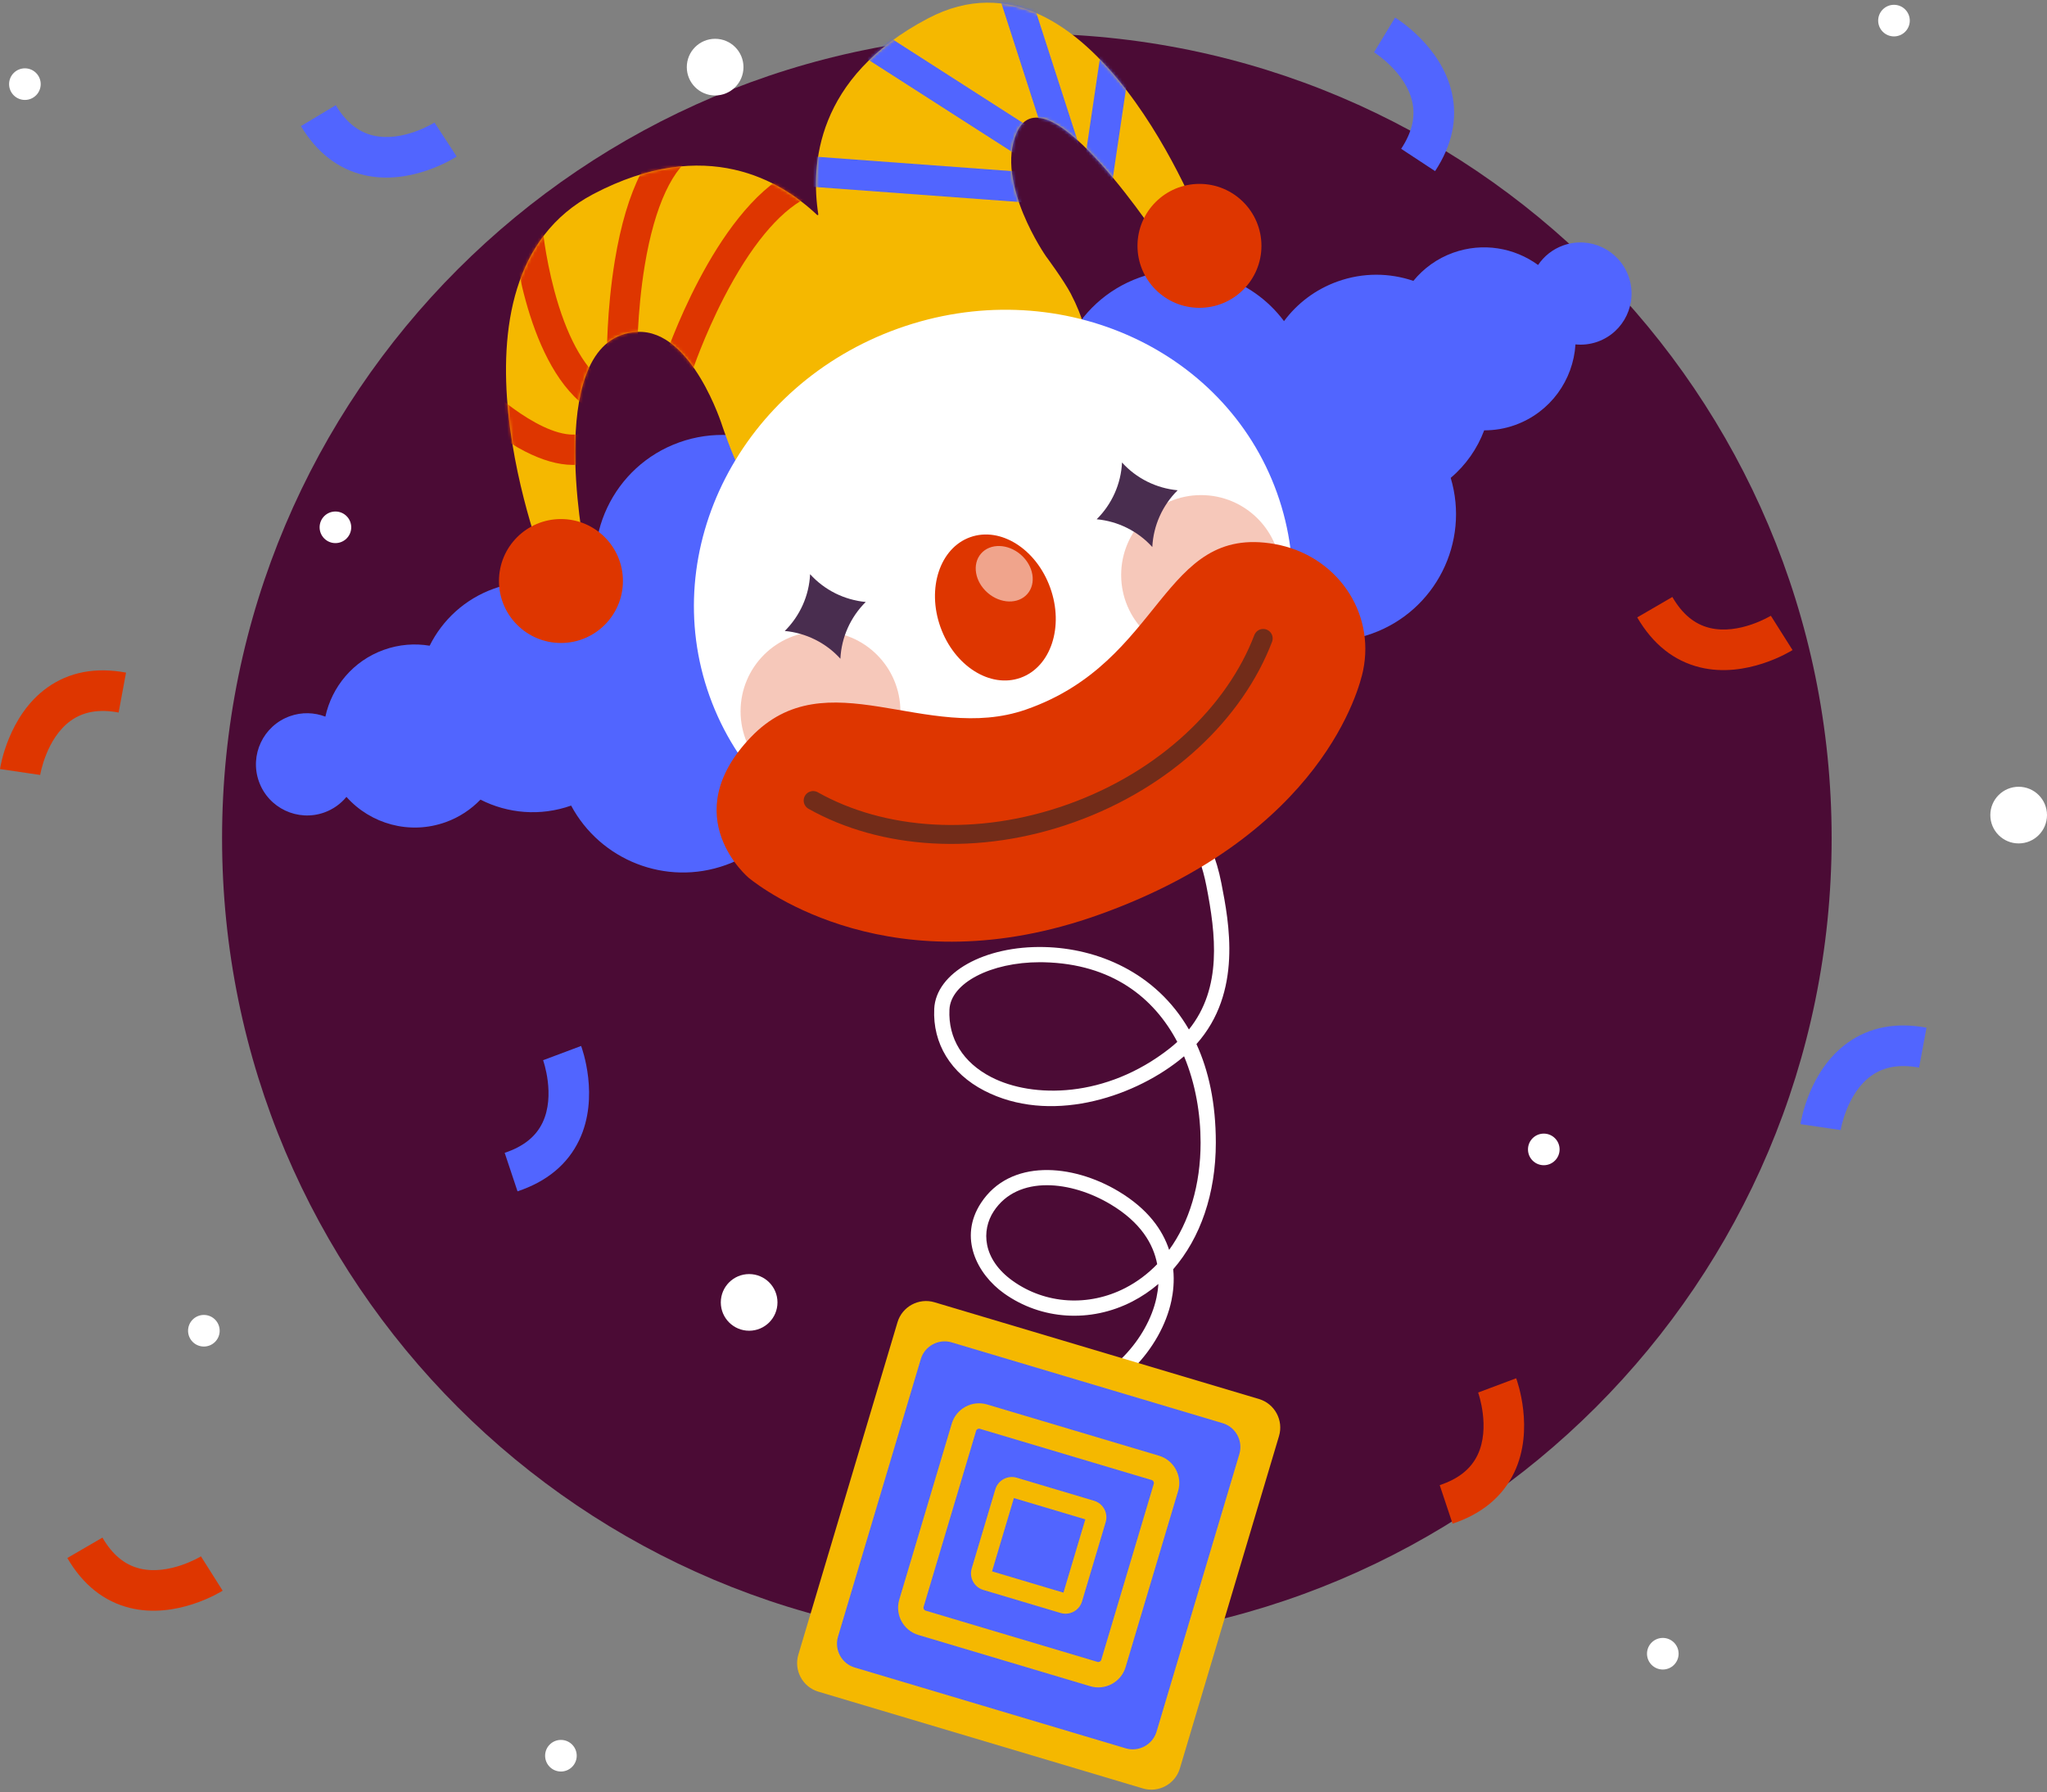 <svg width="676" height="592" viewBox="0 0 676 592" fill="none" xmlns="http://www.w3.org/2000/svg">
<rect x="0" y="0" width="676" height="592" fill="#808080" stroke="none"/>
<path d="M339.108 542.643C485.89 542.643 604.88 423.653 604.88 276.872C604.88 130.09 485.89 11.101 339.108 11.101C192.327 11.101 73.337 130.09 73.337 276.872C73.337 423.653 192.327 542.643 339.108 542.643Z" fill="#4B0B35"/>
<path d="M170.908 393.506L166.666 380.78C172.865 378.714 176.957 375.448 179.177 370.794C183.48 361.773 179.395 350.306 179.353 350.192L191.912 345.482C192.167 346.163 198.084 362.313 191.283 376.57C187.465 384.574 180.609 390.271 170.908 393.506Z" fill="#5165FF"/>
<path d="M479.694 503.273L475.452 490.547C481.651 488.482 485.744 485.216 487.964 480.561C492.266 471.541 488.181 460.074 488.14 459.96L500.698 455.25C500.953 455.931 506.87 472.08 500.069 486.337C496.25 494.342 489.395 500.039 479.694 503.273Z" fill="#DE3600"/>
<path d="M41.62 222.161L39.174 235.349C32.751 234.157 27.588 235.036 23.393 238.032C15.261 243.843 13.288 255.855 13.269 255.976L0 254.019C0.106 253.3 2.745 236.303 15.595 227.12C22.809 221.965 31.565 220.296 41.62 222.161Z" fill="#DE3600"/>
<path d="M636.207 339.451L633.761 352.639C627.337 351.447 622.175 352.326 617.98 355.322C609.848 361.134 607.875 373.145 607.856 373.266L594.587 371.309C594.693 370.59 597.332 353.594 610.182 344.41C617.396 339.255 626.152 337.586 636.207 339.451Z" fill="#5165FF"/>
<path d="M99.381 41.655L110.878 34.746C114.243 40.346 118.322 43.63 123.347 44.784C133.089 47.02 143.392 40.538 143.492 40.473L150.821 51.707C150.213 52.104 135.738 61.393 120.343 57.859C111.703 55.87 104.649 50.419 99.381 41.655Z" fill="#5165FF"/>
<path d="M473.925 56.524L462.718 49.151C466.31 43.694 467.504 38.595 466.368 33.565C464.167 23.815 453.862 17.335 453.76 17.273L460.711 5.803C461.333 6.178 475.974 15.206 479.453 30.613C481.405 39.263 479.545 47.98 473.925 56.524Z" fill="#5165FF"/>
<path d="M540.678 203.929L552.274 197.186C555.557 202.834 559.589 206.176 564.597 207.403C574.305 209.781 584.701 203.446 584.803 203.383L591.969 214.72C591.355 215.109 576.746 224.188 561.405 220.431C552.792 218.32 545.818 212.769 540.678 203.929Z" fill="#DE3600"/>
<path d="M22.236 514.62L33.832 507.876C37.117 513.525 41.148 516.866 46.156 518.094C55.864 520.471 66.259 514.137 66.361 514.073L73.528 525.411C72.914 525.8 58.305 534.879 42.963 531.121C34.352 529.01 27.379 523.459 22.236 514.62Z" fill="#DE3600"/>
<path d="M666.642 278.586C671.81 278.586 675.999 274.397 675.999 269.229C675.999 264.061 671.81 259.871 666.642 259.871C661.474 259.871 657.284 264.061 657.284 269.229C657.284 274.397 661.474 278.586 666.642 278.586Z" fill="white"/>
<path d="M236.166 31.531C241.334 31.531 245.524 27.341 245.524 22.173C245.524 17.005 241.334 12.816 236.166 12.816C230.998 12.816 226.809 17.005 226.809 22.173C226.809 27.341 230.998 31.531 236.166 31.531Z" fill="white"/>
<path d="M247.396 439.547C252.564 439.547 256.753 435.358 256.753 430.19C256.753 425.022 252.564 420.832 247.396 420.832C242.228 420.832 238.038 425.022 238.038 430.19C238.038 435.358 242.228 439.547 247.396 439.547Z" fill="white"/>
<path d="M625.467 12.025C628.349 12.025 630.686 9.688 630.686 6.805C630.686 3.923 628.349 1.586 625.467 1.586C622.584 1.586 620.247 3.923 620.247 6.805C620.247 9.688 622.584 12.025 625.467 12.025Z" fill="white"/>
<path d="M8.222 33.009C11.105 33.009 13.442 30.672 13.442 27.789C13.442 24.907 11.105 22.57 8.222 22.57C5.34 22.57 3.003 24.907 3.003 27.789C3.003 30.672 5.34 33.009 8.222 33.009Z" fill="white"/>
<path d="M110.768 179.39C113.651 179.39 115.988 177.053 115.988 174.171C115.988 171.288 113.651 168.951 110.768 168.951C107.886 168.951 105.549 171.288 105.549 174.171C105.549 177.053 107.886 179.39 110.768 179.39Z" fill="white"/>
<path d="M185.237 585.139C188.12 585.139 190.457 582.802 190.457 579.92C190.457 577.037 188.12 574.7 185.237 574.7C182.354 574.7 180.018 577.037 180.018 579.92C180.018 582.802 182.354 585.139 185.237 585.139Z" fill="white"/>
<path d="M67.325 444.768C70.208 444.768 72.544 442.431 72.544 439.549C72.544 436.666 70.208 434.329 67.325 434.329C64.442 434.329 62.105 436.666 62.105 439.549C62.105 442.431 64.442 444.768 67.325 444.768Z" fill="white"/>
<path d="M509.82 384.876C512.703 384.876 515.04 382.539 515.04 379.656C515.04 376.773 512.703 374.437 509.82 374.437C506.937 374.437 504.601 376.773 504.601 379.656C504.601 382.539 506.937 384.876 509.82 384.876Z" fill="white"/>
<path d="M549.124 551.45C552.006 551.45 554.343 549.113 554.343 546.23C554.343 543.348 552.006 541.011 549.124 541.011C546.241 541.011 543.904 543.348 543.904 546.23C543.904 549.113 546.241 551.45 549.124 551.45Z" fill="white"/>
<path d="M354.392 462.743L353.768 457.751C365.805 456.245 378.964 442.611 381.926 428.572C382.223 427.165 382.444 425.666 382.54 424.098C379.903 426.355 377.02 428.302 373.912 429.903C360.099 437.017 343.876 435.981 331.564 427.202C322.646 420.842 316.46 408.785 323.955 397.344C333.556 382.688 354.09 384.324 369.412 393.519C379.141 399.357 383.948 406.302 386.094 412.845C392.766 403.656 396.483 391.36 396.483 377.427C396.483 367.995 394.82 357.97 391.019 348.886C390.472 349.359 389.907 349.825 389.322 350.283C373.367 362.821 346.45 371.288 325.06 360.256C314.001 354.552 307.971 344.695 308.518 333.213C309.086 321.302 325.055 312.335 344.878 312.813C362.291 313.227 381.65 321.045 392.627 340.042C403.676 326.323 401.513 308.579 398.401 292.639C397.159 286.276 395.286 281.241 392.746 277.314C392.27 278.105 391.768 278.89 391.247 279.666C380.464 295.71 362.963 304.163 344.464 302.256C318.932 299.637 304.248 292.545 304.176 282.793C304.1 272.644 320.267 264.181 345.363 261.228C363.384 259.105 380.411 258.391 391.629 268.376C396.082 257.605 396.139 246.076 391.425 237.228C386.878 228.692 375.974 218.515 349.867 218.515C307.336 218.515 297.373 221.566 295.056 222.898C295.393 223.137 295.812 223.382 296.131 223.523L294.115 228.13C291.572 227.019 289.064 224.827 289.652 222.017C290.276 219.036 291.436 213.486 349.868 213.486C372.185 213.486 388.521 221.078 395.864 234.864C401.693 245.803 401.394 259.63 395.375 272.406C398.976 277.071 401.711 283.34 403.337 291.678C405.873 304.669 410.374 327.74 395.115 344.864C399.126 353.604 401.513 364.367 401.513 377.43C401.513 394.232 396.438 408.901 387.441 419.234C387.845 423.223 387.436 426.823 386.847 429.615C383.432 445.798 368.568 460.97 354.392 462.743ZM345.729 391.482C338.599 391.482 332.141 394.027 328.16 400.102C324.049 406.378 324.41 415.925 334.483 423.108C345.254 430.788 359.479 431.679 371.606 425.433C375.536 423.408 379.066 420.752 382.149 417.559C380.897 410.913 376.752 403.792 366.821 397.833C360.275 393.903 352.682 391.482 345.729 391.482ZM343.395 317.824C327.223 317.824 313.962 324.69 313.545 333.452C313.089 343.023 317.998 350.954 327.367 355.786C340.979 362.808 365.198 362.841 386.215 346.328C387.124 345.615 387.979 344.886 388.787 344.14C381.111 329.549 367.187 318.374 344.761 317.839C344.303 317.831 343.847 317.824 343.395 317.824ZM363.56 264.995C358.305 264.995 352.449 265.458 345.952 266.223C322.025 269.038 309.162 276.841 309.206 282.755C309.246 288.149 320.322 294.723 344.977 297.251C361.617 298.965 377.346 291.334 387.074 276.86C387.9 275.631 388.663 274.375 389.362 273.1C383.405 267.153 374.893 264.995 363.56 264.995Z" fill="white"/>
<path d="M377.426 590.728L270.243 558.764C265.071 557.222 262.1 551.727 263.642 546.553L296.389 436.744C297.932 431.572 303.426 428.601 308.6 430.143L415.784 462.107C420.956 463.65 423.927 469.144 422.385 474.318L389.638 584.127C388.093 589.3 382.599 592.271 377.426 590.728Z" fill="#F5B800"/>
<path d="M371.747 577.476L282.253 550.787C277.934 549.499 275.454 544.91 276.742 540.591L304.085 448.905C305.373 444.586 309.962 442.106 314.281 443.394L403.775 470.083C408.094 471.371 410.574 475.96 409.286 480.279L381.943 571.965C380.655 576.284 376.068 578.765 371.747 577.476Z" fill="#5165FF"/>
<path d="M360.036 556.964L303.287 540.04C298.325 538.561 295.494 533.321 296.974 528.36L314.313 470.221C315.791 465.26 321.031 462.428 325.992 463.907L382.741 480.831C387.702 482.31 390.534 487.551 389.055 492.511L371.717 550.65C370.236 555.611 364.995 558.443 360.036 556.964ZM323.595 471.942C323.073 471.786 322.5 472.096 322.346 472.617L305.007 530.756C304.851 531.277 305.161 531.851 305.683 532.005L362.431 548.929C362.955 549.085 363.526 548.775 363.682 548.254L381.021 490.115C381.177 489.592 380.867 489.02 380.345 488.864L323.595 471.942Z" fill="#F5B800"/>
<path d="M350.252 532.774L324.723 525.16C321.715 524.263 319.998 521.085 320.895 518.079L328.695 491.925C329.592 488.917 332.768 487.202 335.776 488.099L361.305 495.712C364.313 496.609 366.028 499.785 365.133 502.791L357.333 528.946C356.434 531.954 353.258 533.671 350.252 532.774ZM327.61 519.023L351.194 526.057L358.414 501.847L334.83 494.814L327.61 519.023Z" fill="#F5B800"/>
<path d="M537.812 91.272C534.667 82.493 525.001 77.924 516.22 81.07C512.701 82.33 509.875 84.648 507.935 87.526C500.115 81.822 489.7 79.965 479.901 83.474C474.553 85.39 470.106 88.677 466.751 92.773C458.899 90.103 450.125 89.963 441.71 92.977C434.376 95.605 428.352 100.254 424.03 106.072C413.304 91.681 394.066 85.31 376.291 91.678C354.498 99.484 343.16 123.479 350.967 145.273C357.888 164.595 377.535 175.686 397.09 172.515C397.337 176.337 398.103 180.186 399.458 183.969C407.264 205.762 431.259 217.1 453.053 209.293C474.132 201.743 485.428 179.046 479.08 157.846C484.091 153.613 487.869 148.178 490.136 142.149C493.509 142.146 496.936 141.608 500.293 140.405C512.038 136.199 519.568 125.471 520.279 113.758C522.687 113.994 525.18 113.733 527.608 112.864C536.39 109.719 540.958 100.051 537.812 91.272Z" fill="#5165FF"/>
<path d="M224.298 146.124C202.504 153.931 191.166 177.926 198.973 199.719C199.022 199.855 199.082 199.984 199.132 200.12C189.215 192.491 175.746 189.9 163.092 194.434C153.473 197.88 146.109 204.804 141.887 213.28C136.975 212.465 131.795 212.842 126.774 214.64C116.583 218.29 109.593 226.856 107.448 236.706C103.808 235.31 99.674 235.147 95.715 236.566C86.936 239.711 82.367 249.377 85.512 258.158C88.658 266.937 98.324 271.506 107.105 268.36C110.069 267.299 112.539 265.481 114.408 263.216C122.367 272.138 135.219 275.85 147.167 271.569C151.681 269.953 155.545 267.351 158.667 264.123C167.636 268.687 178.382 269.71 188.608 266.088C198.245 284.099 219.869 292.821 239.676 285.726C261.469 277.919 272.807 253.924 265 232.131C263.646 228.346 261.791 224.888 259.556 221.779C276.677 211.813 284.812 190.769 277.891 171.447C270.086 149.655 246.091 138.317 224.298 146.124Z" fill="#5165FF"/>
<path d="M306.494 6.06C269.307 25.583 267.686 54.726 270.254 70.919C270.199 70.948 270.142 70.973 270.087 71.001C270.035 71.028 269.988 71.058 269.936 71.085C258.065 59.776 233.156 44.563 195.969 64.085C142.077 92.379 180.167 187.572 180.167 187.572L192.954 180.859C192.954 180.859 179.206 111.025 210.556 109.625C228.586 108.82 238.558 140.768 238.558 140.768C238.558 140.768 241.674 149.986 244.065 154.543C259.948 184.799 297.351 196.448 327.607 180.565C357.862 164.682 369.512 127.279 353.629 97.023C351.234 92.464 345.43 84.661 345.43 84.661C345.43 84.661 328.562 60.504 335.697 43.928C345.418 21.343 384.325 81.442 384.325 81.442L397.113 74.728C397.113 74.728 360.386 -22.234 306.494 6.06Z" fill="#F5B800"/>
<mask id="mask0_176_1233" style="mask-type:luminance" maskUnits="userSpaceOnUse" x="167" y="0" width="231" height="188">
<path d="M306.494 6.06C269.307 25.583 267.686 54.726 270.254 70.919C270.199 70.948 270.142 70.973 270.087 71.001C270.035 71.028 269.988 71.058 269.936 71.085C258.065 59.776 233.156 44.563 195.969 64.085C142.077 92.379 180.167 187.572 180.167 187.572L192.954 180.859C192.954 180.859 179.206 111.025 210.556 109.625C228.586 108.82 238.558 140.768 238.558 140.768L238.743 140.484C239.916 145.266 241.672 149.986 244.065 154.543C259.948 184.799 297.351 196.448 327.607 180.565C357.862 164.682 369.512 127.279 353.629 97.023C351.234 92.464 348.345 88.336 345.072 84.653L345.43 84.661C345.43 84.661 328.562 60.504 335.697 43.928C345.418 21.343 384.325 81.442 384.325 81.442L397.113 74.728C397.111 74.727 360.386 -22.234 306.494 6.06Z" fill="white"/>
</mask>
<g mask="url(#mask0_176_1233)">
<path d="M228.54 122.808L219.045 119.666C219.712 117.649 235.679 70.122 261.334 56.653L265.983 65.507C257.017 70.214 247.724 81.523 239.108 98.209C232.42 111.165 228.579 122.694 228.54 122.808Z" fill="#DE3600"/>
<path d="M210.426 118.221L200.424 118.326C200.418 117.698 200.294 102.72 203.058 85.99C206.943 62.476 214.505 47.618 225.533 41.828L230.182 50.683C222.307 54.817 216.18 67.934 212.927 87.62C210.302 103.496 210.424 118.075 210.426 118.221Z" fill="#DE3600"/>
<path d="M193.211 134.095C173.081 118.871 169.215 76.726 169.061 74.939L179.023 74.074C179.032 74.174 179.942 84.296 183.036 95.899C186.961 110.619 192.566 121.068 199.242 126.118L193.211 134.095Z" fill="#DE3600"/>
<path d="M197.462 151.904C189.186 155.522 178.785 153.221 166.55 145.064C158.123 139.448 151.833 133.014 151.569 132.743L158.739 125.771L155.154 129.257L158.737 125.768C164.439 131.616 183.059 147.286 193.458 142.741L197.462 151.904Z" fill="#DE3600"/>
<path d="M267.27 51.597L266.536 61.569L343.771 67.254L344.505 57.281L267.27 51.597Z" fill="#5165FF"/>
<path d="M284.778 6.587L279.379 15.004L340.632 54.294L346.031 45.877L284.778 6.587Z" fill="#5165FF"/>
<path d="M338.679 -6.763L329.161 -3.693L349.257 58.605L358.775 55.534L338.679 -6.763Z" fill="#5165FF"/>
<path d="M364.773 8.883L356.455 65.084L366.348 66.548L374.666 10.348L364.773 8.883Z" fill="#5165FF"/>
</g>
<path d="M185.245 212.378C196.548 212.378 205.712 203.214 205.712 191.911C205.712 180.607 196.548 171.443 185.245 171.443C173.941 171.443 164.777 180.607 164.777 191.911C164.777 203.214 173.941 212.378 185.245 212.378Z" fill="#DE3600"/>
<path d="M396.11 101.675C407.413 101.675 416.577 92.511 416.577 81.207C416.577 69.904 407.413 60.74 396.11 60.74C384.806 60.74 375.643 69.904 375.643 81.207C375.643 92.511 384.806 101.675 396.11 101.675Z" fill="#DE3600"/>
<path d="M359.481 284.199C411.23 265.663 439.094 211.312 421.718 162.803C404.343 114.293 348.307 89.994 296.559 108.53C244.81 127.066 216.946 181.417 234.322 229.926C251.697 278.436 307.733 302.735 359.481 284.199Z" fill="white"/>
<path opacity="0.27" d="M270.956 261.337C285.532 261.337 297.347 249.522 297.347 234.947C297.347 220.371 285.532 208.556 270.956 208.556C256.381 208.556 244.565 220.371 244.565 234.947C244.565 249.522 256.381 261.337 270.956 261.337Z" fill="#DE3600"/>
<path opacity="0.27" d="M396.643 216.314C411.218 216.314 423.034 204.498 423.034 189.923C423.034 175.348 411.218 163.532 396.643 163.532C382.068 163.532 370.252 175.348 370.252 189.923C370.252 204.498 382.068 216.314 396.643 216.314Z" fill="#DE3600"/>
<path d="M259.16 208.413C266.192 209.066 272.78 212.329 277.533 217.589C277.867 210.508 280.883 203.805 285.901 198.834C278.869 198.18 272.282 194.917 267.528 189.657C267.195 196.74 264.178 203.443 259.16 208.413Z" fill="#492D4F"/>
<path d="M362.166 171.516C369.198 172.17 375.786 175.433 380.539 180.692C380.873 173.612 383.889 166.909 388.907 161.937C381.875 161.283 375.288 158.02 370.534 152.761C370.201 159.841 367.183 166.545 362.166 171.516Z" fill="#492D4F"/>
<path d="M363.025 302.095C295.026 326.454 251.977 293.791 247.293 289.986C247.293 289.986 222.909 269.695 247.936 243.516C272.964 217.336 305.812 245.834 338.772 234.386C384.314 218.567 383.464 173.072 420.957 179.705C441.136 183.274 454.229 201.867 450.14 221.528C449.003 226.987 436.913 275.629 363.025 302.095ZM376.978 209.01C376.975 209.021 376.973 209.033 376.972 209.045C376.973 209.033 376.977 209.02 376.978 209.01Z" fill="#DE3600"/>
<path d="M417.16 210.875C407.804 235.341 384.855 257.465 353.8 268.589C322.894 279.661 291.275 277.218 268.536 264.42" stroke="#722C19" stroke-width="6.256" stroke-miterlimit="10" stroke-linecap="round" stroke-linejoin="round"/>
<path d="M337.027 223.876C347.038 220.29 351.43 206.988 346.836 194.165C342.243 181.341 330.404 173.853 320.393 177.439C310.382 181.025 305.99 194.327 310.583 207.15C315.176 219.973 327.015 227.462 337.027 223.876Z" fill="#DE3600"/>
<path opacity="0.55" d="M339.298 196.157C342.318 192.676 341.335 186.877 337.102 183.206C332.869 179.535 326.99 179.381 323.97 182.862C320.951 186.344 321.934 192.142 326.167 195.813C330.4 199.485 336.279 199.639 339.298 196.157Z" fill="white"/>
</svg>

